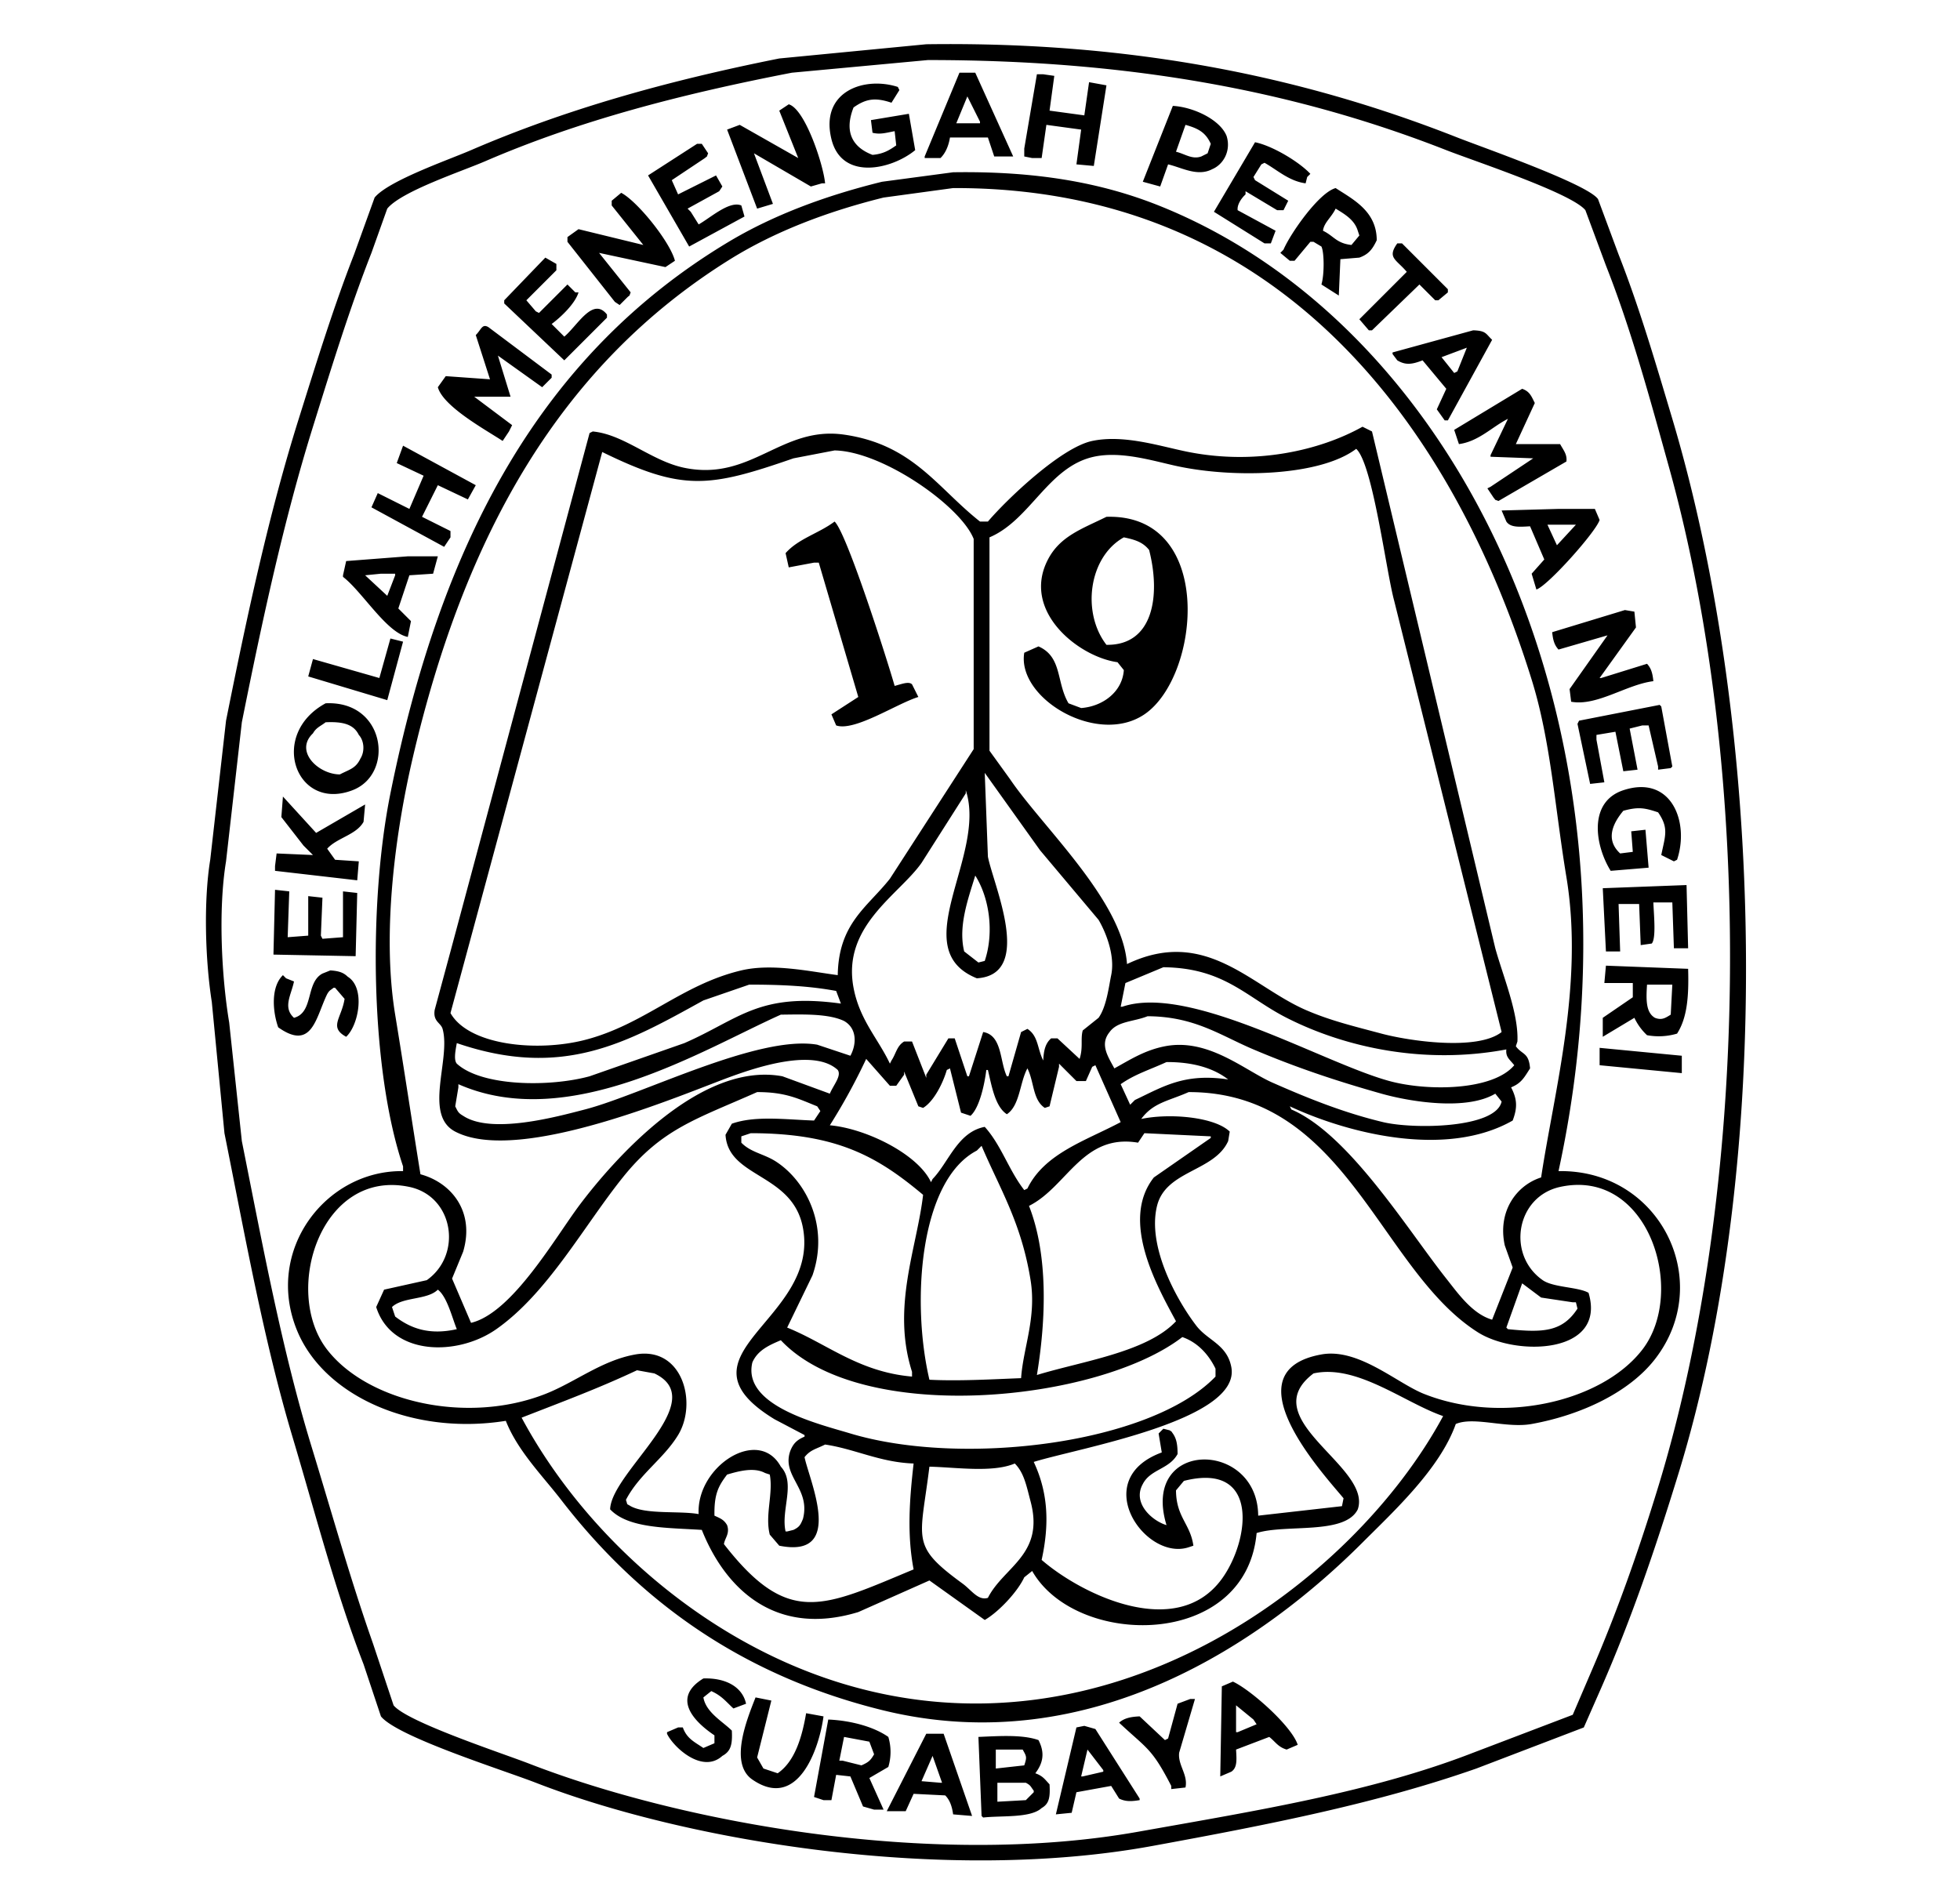 <svg xmlns="http://www.w3.org/2000/svg" width="1240" height="1196" viewBox="0 0 1240 1196">
  <defs>
    <style>
      .cls-1 {
        fill-rule: evenodd;
      }
    </style>
  </defs>
  <path id="Color_Fill_7" data-name="Color Fill 7" class="cls-1" d="M586,28c133.5-1.887,241.3,21.687,336,59,16.022,6.313,82.52,29.5,89,39q6.5,17.5,13,35c13,33.074,23.08,67.393,34,104,58.19,195.035,64.58,469.6,4,667-14.97,48.764-30.18,93.06-49,136q-5.5,12.495-11,25-34,13.005-68,26c-62.938,22.07-130.952,35.44-205,49-131.291,24.04-294.677-2.93-390-40-20.647-8.03-87.624-29.04-98-42q-5.5-16.5-11-33c-17.763-45.87-30.165-94.294-45-144-18.029-60.409-29.676-125.521-43-192q-4-41.5-8-83c-4.02-25.472-5.383-62.982-1-90l10-88c13.347-66.725,27.153-131.038,46-191,11.307-35.972,22-70.709,35-104l13-36c8.753-10.673,46.313-23.66,61-30,59.066-25.5,122.884-43.6,195-58Zm1,10-86,8c-71.717,13.866-135.526,30.734-194,56-15.073,6.513-53.037,19.03-62,30l-10,28c-13.838,35.226-25.06,71.748-37,110-18.313,58.668-31.919,121.761-45,187l-10,88c-5.078,30.994-2.762,73.521,2,102q4,37.5,8,75c13.377,66.862,25.427,132.282,44,193,13.154,43,24.785,84.658,39,125l13,39c8.4,10.52,68.758,30.31,86,37,94.321,36.61,252.968,66.48,385,43,76.395-13.58,148.228-25.21,212-50l63-24q6-13.995,12-28c15.87-36.76,29.32-74.633,42-116,57.52-187.677,61.26-449.506,7-645-12.53-45.142-24.09-87.655-40-128q-6.5-17.5-13-35c-8.706-10.784-70.4-31.1-88-38C821.753,58.439,717.375,37.923,587,38Zm20,8h10l24,53H629l-4-12H601c-0.875,5.317-2.837,9.933-6,13H585V99Zm57,24,22,3,3-21,11,2q-4,25.5-8,51l-11-1,3-22-22-3-3,21h-6l-5-1V94q4-23.5,8-47h4l7,1Zm-89,2q2,11.5,4,23c-14.983,12.353-46.535,19.463-53-7-7.32-29.967,20.476-39.913,42-33l1,2-5,8c-10.233-3.447-16.146-2.567-24,3-5.962,15.059-1.054,25.048,12,30,7.043-.644,10.633-2.984,15-6q-0.5-4.5-1-9c-5.18.942-9.01,2.271-14,1q-0.5-4-1-8Zm37-11-7,17h15V77ZM499,66c10.269,2.874,21.9,38.018,23,50h-2l-7,2L477,97l12,32-10,3L460,82l8-3,37,21q-6-15-12-30Zm243,1c13.08,0.709,29.915,8.726,34,19,3,9.472-2.121,18.108-9,21-9.41,5.02-19.465-1.065-28-3q-2.5,7-5,14l-11-3Zm8,12-6,17c5.7,1.382,10.218,5.075,16,3l4-2q1-3,2-6C762.738,83.774,758.094,81.256,750,79Zm44,11c11.067,2.214,28.082,12.526,35,20l-2,2q-0.5,2-1,4c-10.53-1.417-17.907-8.468-26-13l-2,1q-2.5,4-5,8,0.5,1,1,2l21,13-3,6h-4l-20-12v2c-2.961,2.719-5.419,6.775-5,10l24,13-3,8h-4l-32-20ZM441,91h3l4,6c-1.259,3.023.018,1.2-2,3l-21,14,4,9,24-12,4,7-2,3-20,11,2,2,5,8c7.461-4.18,19.411-15.16,27-12q1,3.5,2,7l-35,19-26-45Zm162,18c51.941-.811,93.356,6.387,130,21,192.4,76.728,313.5,332.886,253,611,64.14-1.123,99.25,69.769,61,119-16.32,21-46.65,35.339-78,41-16.013,2.892-36.512-4.92-48,0-9.985,28.245-39.08,55.081-59,75-60.937,60.93-170.941,138.93-304,106-89.68-22.19-154.278-69.86-203-133-11.812-15.307-27.47-30.917-35-50-58.78,9.4-114.879-15.561-132-57-20.98-50.779,18.109-101.736,67-101v-3c-20.806-61.622-22.014-166.452-8-236,32.1-159.3,95.054-277.7,214-349,28.224-16.919,61.15-29.176,97-38Zm0,10-44,6c-35.889,8.9-69.062,21.629-97,39C354.645,230.751,294.013,338.092,261,480c-10.038,43.149-19.831,108.281-11,162,5.757,35.022,10.869,69.247,16,101,19.422,5.223,34.581,23.506,27,49l-7,17q6,14,12,28c26.227-6.253,53.551-54.529,69-75,20.27-26.858,75.5-90.789,128-81l30,11c2.159-5.324,7.585-11.255,5-15-15-13.912-51.46-1.608-67,4-29.271,10.562-134.021,56.367-175,35-20.356-10.614-2.616-45.883-8-65-1.1-3.906-6.172-4.561-5-12l10-37q44-163.983,88-328l2-1c19.9,1.874,37.159,18.717,58,23,42.34,8.7,61.37-26.685,101-21,43.586,6.253,58.829,33.564,86,55h5c12.013-14.073,46.242-46.865,66-51,20.453-4.28,43.5,3.566,61,7,42.55,8.348,83.172-.99,110-16l6,3q39,163.483,78,327c4.865,17.572,14.846,41.264,14,59q-0.5,1.5-1,3c4.125,5.569,8.137,3.716,9,14-3.627,5.6-5.375,9.311-12,12,3.891,7.533,4.078,12.866,1,21-42.078,23.986-104.307,8.153-141-9q0.5,1,1,2c36.331,15.486,73.573,76.2,98,107,7.329,9.242,16.453,22.384,29,26l13-33q-2.5-7-5-14c-4.7-21.626,7.467-38.089,23-43,8.161-54.246,27.17-122.421,16-190-7.377-44.619-9.947-86.28-22-125C919.605,271.32,811.007,118.334,603,119Zm245,45q-0.5,11.5-1,23l-11-7c1.909-6.273,1.8-20.389,0-24l-5-3h-2l-10,12h-3l-6-5,2-2c4.178-9.9,22.317-36.113,33-39,11.094,7.227,25.954,14.6,26,33-2.62,5.478-4.967,8.84-11,11ZM393,122c10.286,5.357,30.967,31.07,34,43l-6,4-42-9,20,25c-1.259,3.023.018,1.2-2,3q-2.5,2.5-5,5l-3-2-30-38v-3l7-5,41,10-20-25v-3Zm452,10c-2.715,5.646-7.413,8.863-8,14,6.833,3.255,8.422,7.932,18,9l5-6q-0.5-1.5-1-3C856.917,139.007,850.568,135.419,845,132Zm39,22h3l29,29v2l-6,5h-2l-10-10-30,29h-2l-6-7,30-30C883.162,163.941,877.453,163.145,884,154Zm-539,9,7,4v4l-19,19,6,7,2,1,18-18q2.5,2.5,5,5h2c-2.184,7.255-11.363,15.821-17,20l8,8c8.4-7.021,18.042-25.431,27-14v2l-27,27-38-36v-2Zm-22,88H300l24,18-2,4-4,6c-10.266-6.78-37.553-21.615-41-34l5-7,28,2q-4.5-14-9-28c3.489-3.424,3.98-7.391,8-5l40,30v2l-6,6-28-20Q319,238,323,251Zm609-42c8.316,0.243,7.909,2.205,12,6l-28,51h-2l-5-7,6-13q-7.5-9-15-18c-6.651,2.589-10.764,3.175-16,0l-3-4v-1Zm-4,11-16,6,8,10,2-1Zm35,26c4.906,1.741,5.857,4.793,8,9l-12,26h28c2.315,4.107,4.512,6.593,4,11l-43,25c-3.023-1.259-1.2.018-3-2l-4-6,2-1,27-18-27-1v-1l11-23c-10.072,5.113-18.443,14.282-31,16l-3-9ZM255,282l46,25q-2.5,4.5-5,9l-19-9-10,20,18,9v4l-4,6-46-25,4-9,20,10,9-21-17-8Zm603,2c-23.048,17.392-77.535,18.567-113,11-14.922-3.184-35.464-9.844-53-6-28.855,6.325-40.1,40.044-66,51V475l13,18c20.542,30.36,71.291,76.836,74,117,49.674-23.814,78.452,13.943,113,29,15.432,6.726,30.19,10.242,48,15,17.677,4.722,60.749,11,76-1q-34-136.486-68-273C876.927,361.37,868.463,293.417,858,284Zm-330,1-26,5c-53.574,18.557-70.107,20.944-121-4L285,641c11.591,20.488,54.811,24.757,85,17,37.693-9.686,61.088-35.006,99-44,19.439-4.611,43.419.682,61,3,0.542-32.861,18.658-42.869,33-61l53-82V341C607.856,320.266,558.4,285.537,528,285Zm458,37h23l3,7c-2.28,7.5-32.877,41.761-40,44l-3-10,8-9-9-21c-6.622.383-12.389,0.91-15-3l-3-7Zm-286,5c68.946-2.083,59.532,100.974,24,125-29.865,20.194-80.767-10.25-76-39l9-4c15.133,6.647,11.172,22.7,19,36l8,3c13.68-1.022,26.049-10.218,27-24l-4-5c-24.552-3.351-61.032-32.251-44-65C670.725,339.147,684.612,334.622,700,327Zm-172,3c7.738,7.138,33.525,88.284,38,104,4.548-1.2,8.93-3.018,11-1l4,8c-13.629,4.167-40.468,22.062-52,18l-3-7,17-11q-12.5-42.495-25-85h-3l-16,3q-1-4.5-2-9C505.044,340.806,518.135,337.453,528,330Zm451,2,6,13,12-13H979Zm-268,8c-22.281,12.379-26.8,47.624-11,68,29.755,0.463,34.345-31.344,27-60C723.14,343.129,718.338,341.505,711,340ZM258,352h19l-3,11-15,1-7,21,8,8q-1,5-2,10c-13.376-2.553-28.91-28.763-41-38v-1q1-4.5,2-9Zm-17,11-10,1,14,13q2.5-6.5,5-13v-1h-9Zm787,23,6,1c0.33,3.333.67,6.667,1,10q-11.505,16-23,32h1q14.5-4.5,29-9c2.58,2.819,3.51,5.917,4,11-17.02,2.113-35.81,16.03-52,13q-0.5-4-1-8,12-17,24-34l-31,9c-2.58-2.819-3.511-5.917-4-11ZM247,404l8,2-10,37-50-15,3-11,42,12Zm-41,41c37.873-1.871,43.85,44.713,17,55C187.065,513.768,169.7,464.707,206,445Zm830,42-9,1q-2.505-12.5-5-25l-12,2v3q2.5,13.5,5,27l-9,1q-4-19-8-38,0.5-1,1-2l51-10c0.33,0.333.67,0.667,1,1q3.495,19,7,38c-0.33.333-.67,0.667-1,1l-8,1v-2l-6-26h-4l-8,2Q1033.505,474,1036,487ZM206,457c-3.169,2.487-5.9,3.272-8,7-11.967,11.353,3.459,25.93,17,26,5.978-3.129,10.09-3.742,13-10,2.929-4.605,2.373-11.377-1-15C223.669,458.133,216.7,456.509,206,457Zm417,32q1,26.5,2,53c3.337,17.658,29.412,74.7-7,77-45.865-18.539,6.629-77.6-7-119v2l-28,44c-14.286,20.274-50.4,39.855-43,79,3.872,20.474,15.65,32.285,23,48q0.5-1,1-2c2.871-4.292,3.4-9.269,8-12h5l9,23v-2l14-23h4l8,24h1q4.5-14,9-28c12.131,1.977,10.443,18.719,15,28h1l8-28,4-2c6.964,4.478,6.186,12.462,10,20,0.314-6.484,1.39-10.849,5-14h4l14,13c2.378-7.3.478-12.582,2-18l10-8c5.04-7.012,6.463-19.6,8-27,2.63-12.67-3.644-27.643-8-35l-37-44Q640.5,513.5,623,489Zm409,37,9-1q1.005,12,2,24l-24,2c-10.01-16.091-14.29-43.631,8-51,30.29-10.014,42.01,20.035,34,44-0.67.333-1.33,0.667-2,1q-4.005-2-8-4c2.5-12.2,4.91-17.034-2-27-8.67-2.935-12.63-3.546-22-1-6.43,7.722-11.67,18.117-2,27l8-1Q1032.505,532.5,1032,526ZM227,545q-0.5,6-1,12l-52-6v-3q0.5-4,1-8l23,1-6-6-14-18q0.5-6.5,1-13l21,23,31-18q-0.5,5.5-1,11c-4.649,8.331-16.818,10.066-23,17l5,7Zm390,9c-4.542,14.841-10.9,32.133-7,48l9,7,4-1C629.044,590.037,625.94,568.051,617,554Zm450,6q0.495,20,1,40h-9q-0.495-14.5-1-29h-12c0.32,7.919,1.84,22.713-1,26l-7,1q-0.495-13-1-26h-13q0.495,15,1,30h-9q-1-20-2-40Zm-884,4q-0.5,14.5-1,29l13-1V567l9,1q-0.5,12-1,24,0.5,1,1,2l13-1V564l9,1q-0.5,20-1,40l-52-1q0.5-20.5,1-41Zm833,47,52,2c0.52,17.577-.62,31.077-7,41a40.816,40.816,0,0,1-19,1,36.166,36.166,0,0,1-8-11q-10.005,6-20,12V644q9.5-6.5,19-13v-9h-18C1015.33,618.334,1015.67,614.666,1016,611Zm-280,1-24,10-3,15h1c42.612-14.627,126.8,35.512,169,47,24.3,6.617,65.538,6.084,79-10-2.978-3.794-5.533-5.15-5-10-51.881,9.767-102-1.194-139-20C788.381,630.979,774.612,612.4,736,612Zm-527,2c5.269,0.362,8.243,1.293,11,4,11.37,7,6.917,30.747-1,38-11.178-6.081-2.838-11.82-1-24l-6-7h-1c-2.133,1.786-2.433,1.352-4,4-7.157,14.54-9.42,36.344-31,21-3.677-10.5-4.59-25.667,3-33l2,2,5,2c-1.709,8.5-7.268,16.406,0,23,12.59-3.34,7.235-22.236,18-28Zm265,9-29,10c-47.889,26.439-88.71,50.069-156,27-0.908,5-2,10.643,0,13,15.8,14.509,58.76,14.893,84,8l60-21c34.686-15.169,47.037-32.219,99-25l-3-8C511.936,623.82,494.183,623,474,623Zm568,0c-0.61,9.53-.8,17.61,5,21,4.46,1.749,6.8-.059,10-2q0.495-9.5,1-19h-16ZM494,642c-49.319,22.05-133.863,74.937-204,44v2q-1,6-2,12c1.622,3.2,1.849,4.189,5,6,18.039,11.991,59.895.426,77-4,36-9.315,109.6-47.392,147-41l21,7c3.933-7.209,4.322-17.275-4-22C524.054,641.272,508.037,641.836,494,642Zm232,1c-8.581,3.473-19.023,3.029-24,10-6.291,7.711-1.215,15.211,3,23,9.782-5.362,19.061-11.484,32-14,27.463-5.34,50.353,15.216,68,23,22.061,9.731,44.953,19.019,70,25,19.252,4.6,71.275,3.964,75-13l-4-5c-18.145,10.824-53.434,5.224-72,0-29.2-8.216-54.713-16.848-81-28C772.011,655.1,755.8,643.147,726,643Zm338,25v11l-52-5V663Zm-516,2a384.643,384.643,0,0,1-23,42c23.151,2.07,55.881,18.412,64,36q0.5-1,1-2c10.227-10.579,15.846-29.745,33-33,10.489,11.594,15.161,27.385,25,40l2-1c10.779-22.24,37.053-30.315,59-42l-16-36-2,1-4,9h-6l-11-11v2q-3,12.5-6,25l-3,1c-7.734-5.1-6.693-16.57-11-25-4.872,8.82-4.716,23.491-13,29-7.508-4.8-9.688-18.354-12-28h-1c-1.114,9.015-4.288,23.948-10,29l-6-2-7-28-2,1c-2.39,8.255-8.151,19.872-15,24l-3-1-9-22v2l-5,7h-4Zm190,2c-11.345,5.172-19.986,7.663-29,14l6,13,3-3c17.88-8.453,31.249-17.145,59-13C767.62,675.726,754.511,671.912,738,672ZM479,691c-38.463,17.113-60.157,23.023-85,54-24.787,30.908-47.439,73.145-80,96-24.738,17.364-66.334,16.842-76-14q2.5-5.5,5-11l27-6c22.7-16.058,17.089-53.061-11-59-55.995-11.839-80.646,66.1-52,103,25.666,33.063,88.381,47.457,138,28,18.871-7.4,35.757-21.265,57-25,29.894-5.257,39.343,30.736,27,51-9.2,15.11-24.525,24.7-33,41,1.321,3.827,0,2.08,3,4,9.927,5.4,30.74,2.818,43,5-1.544-30.146,37.937-55.745,52-30,9.616,10.311-.1,27.424,3,41h1l4-1c3.725-1.826,4.416-3.1,6-7,4.991-19.357-13.784-26.949-8-43,1.9-4.8,4.326-7.012,9-9v-1l-19-10c-67.109-40.954,28.757-62.406,18-121-6.4-34.874-47.387-31.442-49-59l4-7c14.741-5.237,33.889-2.633,52-2l4-6-2-3C505.253,695.339,497.229,690.956,479,691Zm273,0c-12.8,5.7-22.324,6.566-30,17,18.331-3.849,46.645-1.17,56,8q-0.5,3-1,6c-8.742,19.352-39.442,18.476-45,41-6.521,26.429,13.5,61.139,25,76,7.122,9.2,19.295,11.709,22,26,6.384,33.726-96.481,51.13-125,60,9.1,19.474,10.011,39.1,5,62,24.982,21.68,85.3,51.43,114,12,17.556-24.122,24.33-74.321-24-62l-5,6c0.111,17.052,9.054,21.066,11,35l-3,1c-27.474,9.009-63.519-42.869-17-60q-1-6-2-12l3-3,4,1c1.923,1.392.6,0.1,2,2,2.344,3.327,2.983,7.074,3,13-5.325,9.734-17.2,9.568-22,19-6.758,12.045,5.835,23.249,15,26-16.58-54.545,57.651-54.146,58-6l53-6q0.5-2.5,1-5c-12.823-15.441-72.876-80.374-14-91,23.464-4.235,47.753,18.171,65,25,49.48,19.59,112.48,5,138-28,28.45-36.787,3.96-115.234-52-103-27.864,6.092-33.973,42.957-11,59,6.738,4.706,22.509,4.248,29,8,11.57,38.833-45.665,40.388-70,25C872.707,803.611,851.828,690.871,752,691ZM475,717l-6,2v4c6.092,6.281,14.334,7.014,22,12,19.332,12.574,33.718,41.345,23,72l-16,33c25.06,10.078,45.18,28.074,79,31v-3c-13.088-41.007,3.135-78.5,7-112C555.261,731.909,529.64,717.04,475,717Zm249,0-4,6c-35.106-5.944-44.878,27.971-69,40,12.125,30.823,10.873,71.5,5,107,28.663-8.781,69.561-14.371,88-34-11.619-21.557-35.647-63.6-14-91l36-25v-1ZM646,872c1.331-19.243,9.816-38.278,6-62-5.879-36.544-19.494-57.916-31-85l-3,3c-36.28,18.92-41.556,95.866-30,145C606.945,873.947,627.969,872.687,646,872Zm317-60-10,28,1,1c21.762,2.212,34.326,1.951,44-13q-0.5-2-1-4h-2l-20-3Zm-686,4c-6.71,6.652-22.161,4.444-29,11l2,6c10.176,7.812,21.981,11.825,39,8C286.079,833.913,282.872,820.43,277,816Zm471,30c-53.424,41.144-203.04,56.3-254,2-7.665,3.22-14.65,6.427-18,14-6.65,27.456,41.8,38.917,62,45,70.616,21.263,189.971,6.7,231-36v-5C764.712,857.107,757.718,849.349,748,846ZM403,867c-24.482,11.517-46.992,19.841-73,30,39.5,73.614,113.511,139.79,199,167,171.434,54.56,327.083-62.5,384-168-24.561-8.475-54.619-33.066-82-27-38.27,28.909,37.3,58.871,28,86-8.1,16.387-45.645,9.177-64,15-6.705,73.58-114.269,72.77-142,24l-5,4c-4.248,9.22-16.274,21.99-25,27q-17.5-12.5-35-25-22.5,10-45,20c-53.345,16.23-84.587-15.8-99-52-22.1-1.426-46.508-.852-58-13,0.681-23.667,64.463-68.672,28-86Zm119,47c-5.617,2.843-9.371,3.3-13,8,3.127,15.113,25.848,64.431-16,56l-6-7c-3.146-12.362,2.3-25.988,0-38l-3-1c-7.17-3.9-17.218-.988-24,1-5.473,7.225-8.246,12.239-8,26,3.674,1.687,5.985,2.5,8,6,1.889,5.351-1.461,8.179-2,12,40.778,52.42,62.353,40.02,120,16-4.212-22.039-2.629-44.051,0-67C556.793,925.292,540.734,916.736,522,914Zm120,12c-14.02,5.959-37.281,2.393-54,2-5.742,46.856-12.35,49.648,21,74,5.657,4.13,9.817,10.94,16,9,10.006-19.75,36-27.315,27-61C649.465,940.509,647.953,931.9,642,926ZM445,1062c13.787-.46,24.639,5.11,27,16l-8,3c-4.826-4.45-7.345-7.99-14-11-1.666,1.33-3.334,2.67-5,4,1.639,9.53,12.173,15.2,18,21,0.448,8.76-.6,13.09-6,16-12.733,11.6-31.071-5.65-35-14v-1l7-3h3c2.569,7.13,7.312,9.11,13,13l7-3v-5C437.8,1088.44,425.364,1073.95,445,1062Zm335,2c11.108,5.06,37.265,28.16,41,40l-7,3c-5.52-1.65-7.075-4.93-11-8q-10.5,4.005-21,8c0.377,6.47.815,11.46-3,14l-7,3q0.5-28.5,1-57Zm-302,10q5,1.005,10,2l-9,36c1.333,2.33,2.667,4.67,4,7l9,3c10.87-7.46,15.4-22.76,18-38q5.5,1.005,11,2c-2.73,20.51-16.229,59.8-45,40C461.142,1115.77,472.525,1087.93,478,1074Zm275,1h3q-5,16.995-10,34c-0.919,7.86,5.727,13.87,4,22-3,.33-6,0.67-9,1v-2c-12.351-23.96-15.1-23.25-33-40,3.107-2.81,7.2-3.75,13-4l16,15c0.667-.33,1.333-0.67,2-1q3-10.995,6-22Zm29,4v17h1q6-2.505,12-5l-2-3Zm-258,9c14.547,0.62,29,4.67,38,11a32.985,32.985,0,0,1,0,19q-6,3.495-12,7,4.5,10.005,9,20h-6c-2.333-.67-4.667-1.33-7-2q-4-9.495-8-19c-3-.33-6-0.67-9-1q-1.5,7.995-3,16h-5c-2-.67-4-1.33-6-2Q519.5,1112.505,524,1088Zm162,4c2.333,0.67,4.667,1.33,7,2q14,22.005,28,44v1c-5.337.86-8.977,0.99-13-1q-2.5-4.005-5-8-11,1.995-22,4-1.5,6.495-3,13c-3.333.33-6.667,0.67-10,1q6.5-27.495,13-55C682.667,1092.67,684.333,1092.33,686,1092Zm-100,5h11l18,52q-6-.495-12-1c-0.7-5.11-2.112-9.11-5-12q-10-.495-20-1-2.5,5.505-5,11H561Zm33,2c13.015-.54,27.857-1.6,38,2,4.263,8.28,2.813,14.62-2,21,4.823,1.72,5.958,3.78,9,7,0.444,8.01-.127,12.22-5,15-6.946,6.46-25.211,4.68-37,6-0.333-.33-0.667-0.67-1-1Q620,1124.01,619,1099Zm-85,0-3,15h2l12,3c4.46-2,5.64-2.95,8-7-1-2.67-2-5.33-3-8Zm96,8v12q9-1.005,18-2c1.749-5.26,1.511-5.54-1-10H630Zm58,0q-2,8.505-4,17h1l13-3v-1Q693,1113.505,688,1107Zm-98,4q-3.5,7.995-7,16,6,0.495,12,1h1Q593,1119.495,590,1111Zm41,29q9-.495,18-1c1.667-1.67,3.333-3.33,5-5v-1c-2.064-2.65-1.736-3.27-5-5H631v12Z"/>
</svg>
